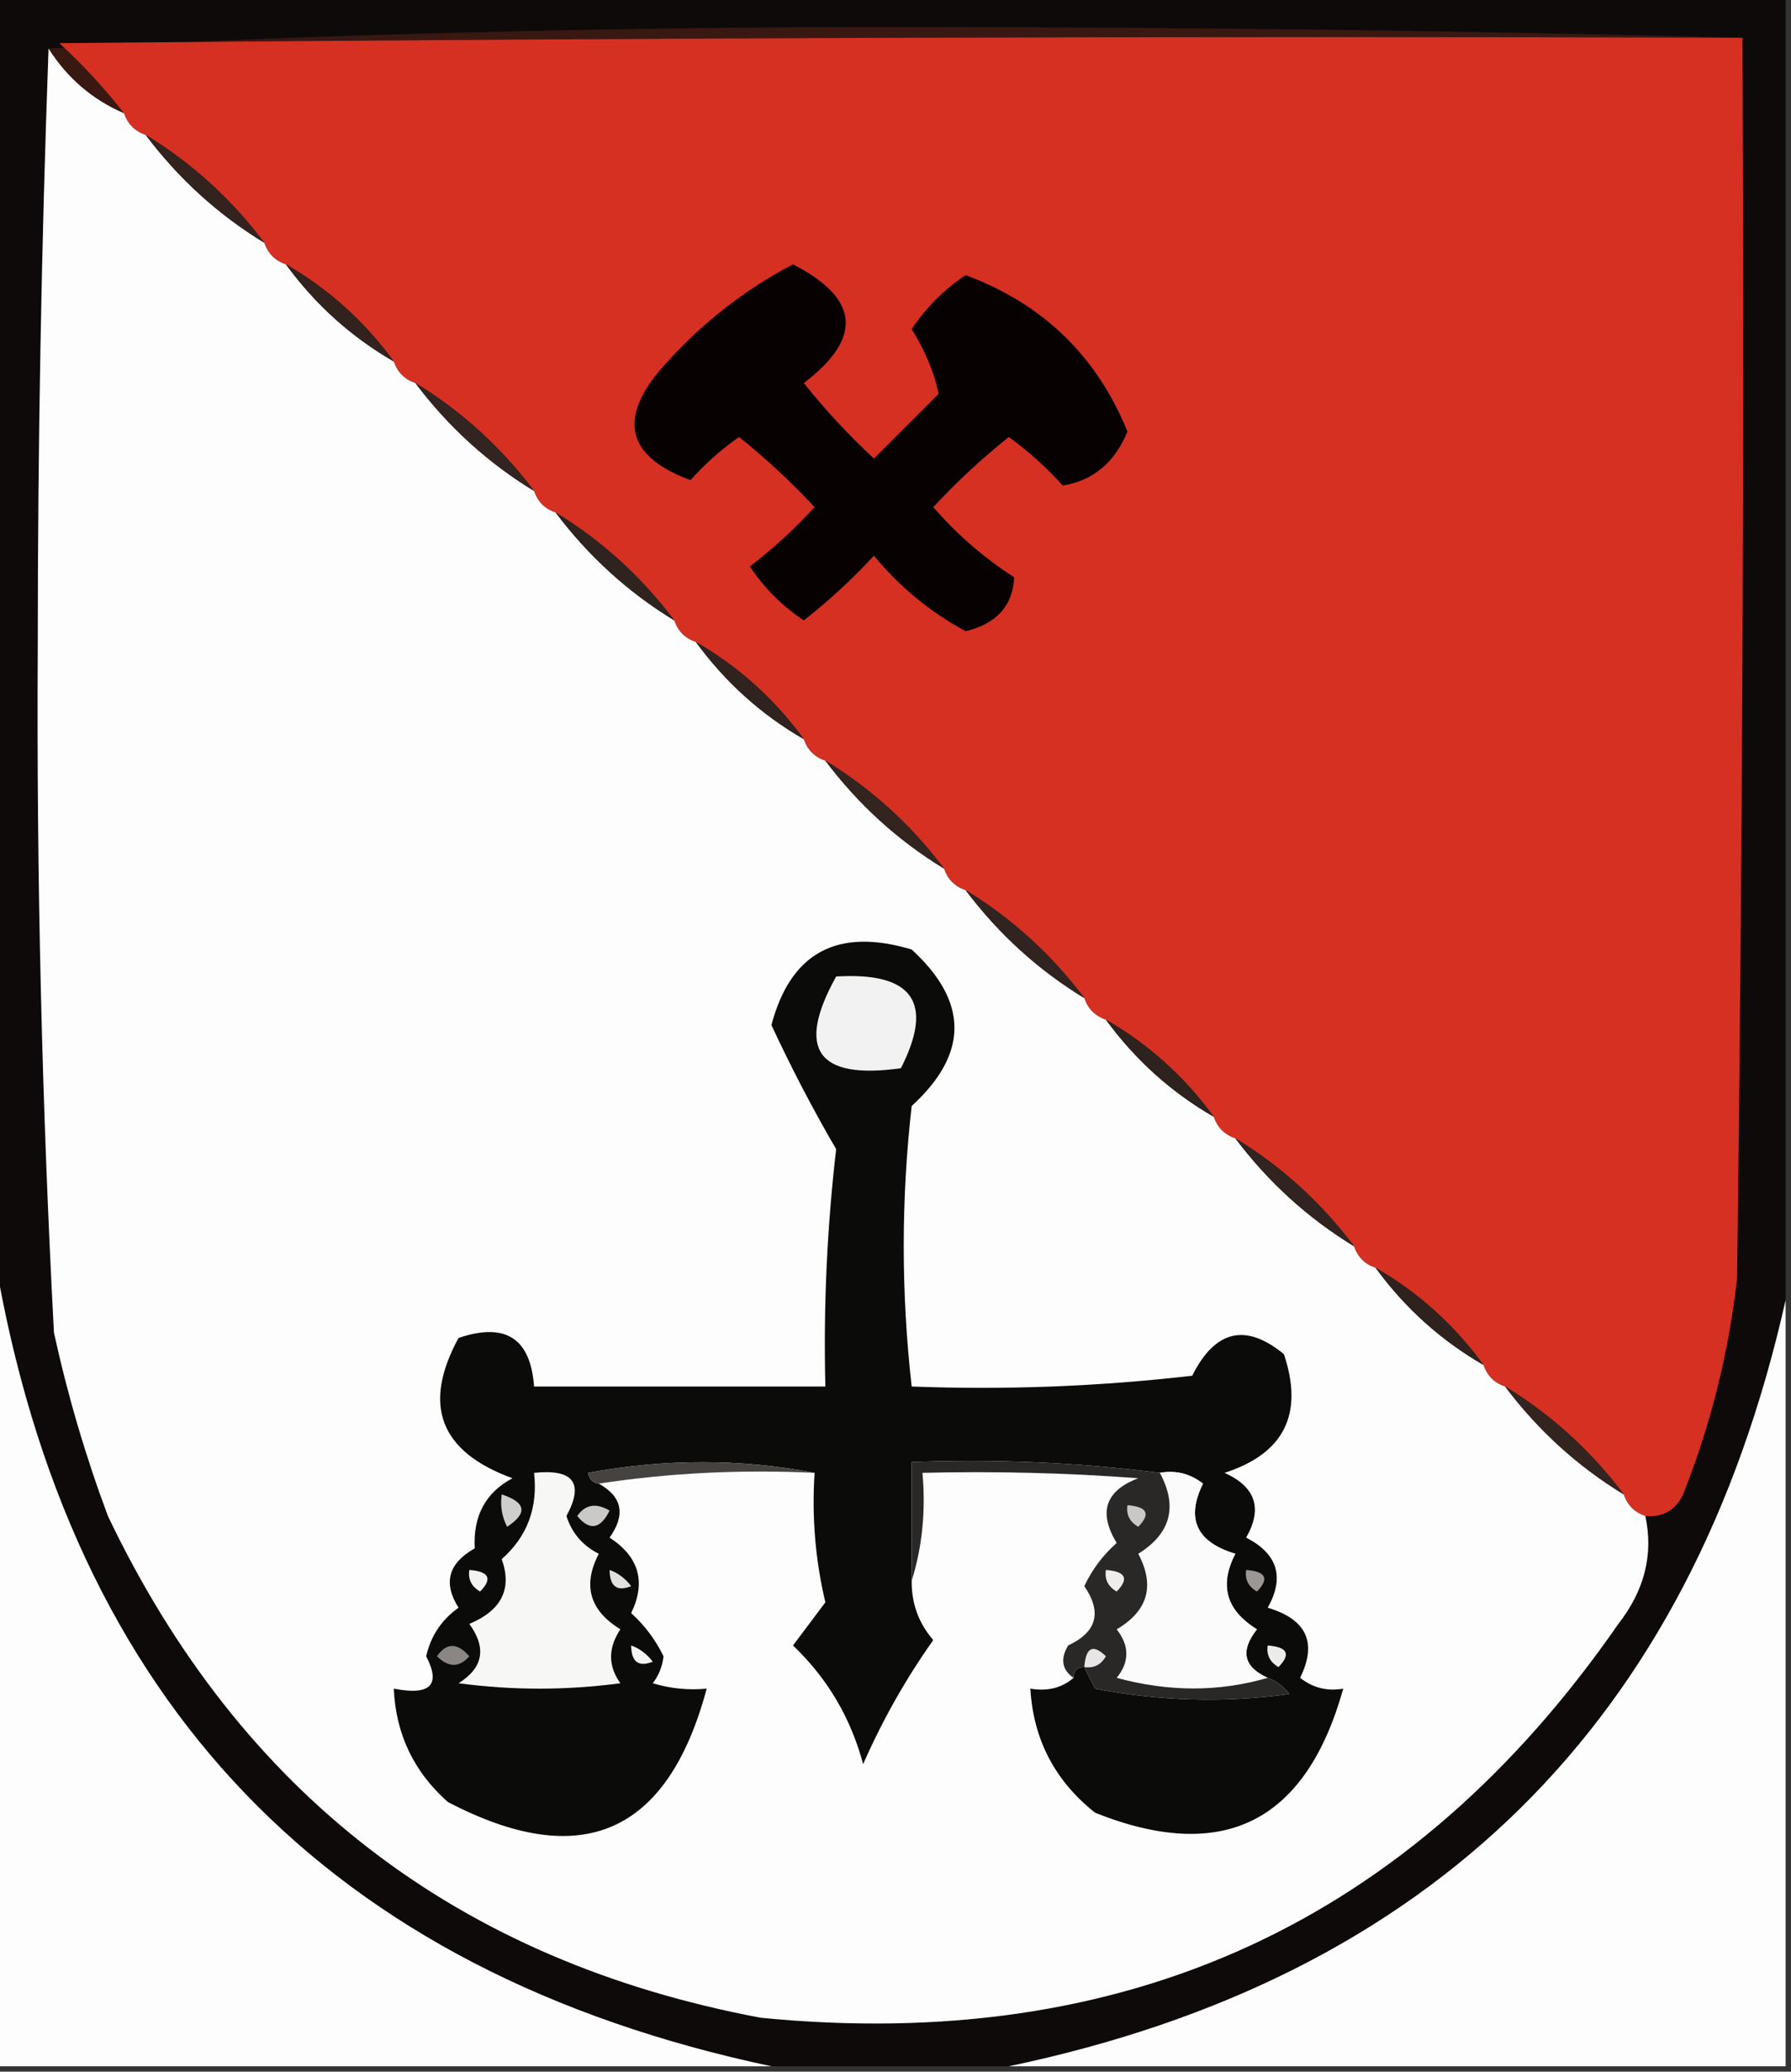 <?xml version="1.0" encoding="UTF-8"?>
<!DOCTYPE svg PUBLIC "-//W3C//DTD SVG 1.1//EN" "http://www.w3.org/Graphics/SVG/1.1/DTD/svg11.dtd">
<svg xmlns="http://www.w3.org/2000/svg" version="1.1" width="166px" height="192px" style="shape-rendering:geometricPrecision; text-rendering:geometricPrecision; image-rendering:optimizeQuality; fill-rule:evenodd; clip-rule:evenodd" xmlns:xlink="http://www.w3.org/1999/xlink">
<rect width="100%" height="100%" fill="#333333" stroke="none"/>
<g><path style="opacity:1" fill="#0e0a09" d="M -0.5,-0.5 C 54.833,-0.5 110.167,-0.5 165.5,-0.5C 165.5,39.833 165.5,80.167 165.5,120.5C 156.716,159.618 132.716,183.285 93.5,191.5C 86.167,191.5 78.833,191.5 71.5,191.5C 30.467,182.802 6.467,157.802 -0.5,116.5C -0.5,77.5 -0.5,38.5 -0.5,-0.5 Z"/></g>
<g><path style="opacity:1" fill="#391812" d="M 161.5,3.5 C 109.499,3.333 57.499,3.5 5.5,4C 7.706,6.037 9.706,8.203 11.5,10.5C 8.573,9.243 6.239,7.243 4.5,4.5C 30.325,3.167 56.491,2.5 83,2.5C 109.335,2.5 135.502,2.833 161.5,3.5 Z"/></g>
<g><path style="opacity:1" fill="#d63023" d="M 161.5,3.5 C 161.667,41.835 161.5,80.168 161,118.5C 160.222,125.39 158.555,132.057 156,138.5C 155.29,139.973 154.124,140.64 152.5,140.5C 151.5,140.167 150.833,139.5 150.5,138.5C 147.437,134.434 143.771,131.101 139.5,128.5C 138.5,128.167 137.833,127.5 137.5,126.5C 134.769,122.766 131.436,119.766 127.5,117.5C 126.5,117.167 125.833,116.5 125.5,115.5C 122.437,111.434 118.771,108.101 114.5,105.5C 113.5,105.167 112.833,104.5 112.5,103.5C 109.769,99.766 106.436,96.766 102.5,94.5C 101.5,94.167 100.833,93.5 100.5,92.5C 97.437,88.434 93.771,85.101 89.5,82.5C 88.5,82.167 87.833,81.5 87.5,80.5C 84.437,76.434 80.771,73.101 76.5,70.5C 75.5,70.167 74.833,69.5 74.5,68.5C 71.769,64.766 68.436,61.766 64.5,59.5C 63.5,59.167 62.833,58.5 62.5,57.5C 59.437,53.434 55.771,50.101 51.5,47.5C 50.5,47.167 49.833,46.5 49.5,45.5C 46.437,41.434 42.771,38.101 38.5,35.5C 37.5,35.167 36.833,34.5 36.5,33.5C 33.769,29.766 30.436,26.766 26.5,24.5C 25.5,24.167 24.833,23.5 24.5,22.5C 21.437,18.434 17.771,15.101 13.5,12.5C 12.5,12.167 11.833,11.5 11.5,10.5C 9.706,8.203 7.706,6.037 5.5,4C 57.499,3.5 109.499,3.333 161.5,3.5 Z"/></g>
<g><path style="opacity:1" fill="#fdfdfd" d="M 4.5,4.5 C 6.239,7.243 8.573,9.243 11.5,10.5C 11.833,11.5 12.5,12.167 13.5,12.5C 16.563,16.566 20.229,19.899 24.5,22.5C 24.833,23.5 25.5,24.167 26.5,24.5C 29.231,28.234 32.564,31.234 36.5,33.5C 36.833,34.5 37.5,35.167 38.5,35.5C 41.563,39.566 45.229,42.899 49.5,45.5C 49.833,46.5 50.5,47.167 51.5,47.5C 54.563,51.566 58.229,54.899 62.5,57.5C 62.833,58.5 63.5,59.167 64.5,59.5C 67.231,63.234 70.564,66.234 74.5,68.5C 74.833,69.5 75.5,70.167 76.5,70.5C 79.563,74.566 83.229,77.899 87.5,80.5C 87.833,81.5 88.5,82.167 89.5,82.5C 92.563,86.566 96.229,89.899 100.5,92.5C 100.833,93.5 101.5,94.167 102.5,94.5C 105.231,98.234 108.564,101.234 112.5,103.5C 112.833,104.5 113.5,105.167 114.5,105.5C 117.563,109.566 121.229,112.899 125.5,115.5C 125.833,116.5 126.5,117.167 127.5,117.5C 130.231,121.234 133.564,124.234 137.5,126.5C 137.833,127.5 138.5,128.167 139.5,128.5C 142.563,132.566 146.229,135.899 150.5,138.5C 150.833,139.5 151.5,140.167 152.5,140.5C 153.265,144.05 152.431,147.383 150,150.5C 130.825,178.165 104.325,190.331 70.5,187C 42.45,181.728 22.284,166.228 10,140.5C 7.927,134.947 6.26,129.28 5,123.5C 3.881,102.361 3.381,81.195 3.5,60C 3.5,41.33 3.833,22.83 4.5,4.5 Z"/></g>
<g><path style="opacity:1" fill="#32231f" d="M 13.5,12.5 C 17.771,15.101 21.437,18.434 24.5,22.5C 20.229,19.899 16.563,16.566 13.5,12.5 Z"/></g>
<g><path style="opacity:1" fill="#070201" d="M 73.5,24.5 C 79.665,27.655 79.998,31.322 74.5,35.5C 76.483,37.984 78.65,40.317 81,42.5C 83,40.5 85,38.5 87,36.5C 86.581,34.497 85.747,32.497 84.5,30.5C 85.833,28.5 87.5,26.833 89.5,25.5C 96.648,28.148 101.648,32.981 104.5,40C 103.301,42.885 101.301,44.552 98.5,45C 96.983,43.315 95.316,41.815 93.5,40.5C 91.016,42.483 88.683,44.65 86.5,47C 88.705,49.54 91.205,51.707 94,53.5C 93.873,56.141 92.373,57.808 89.5,58.5C 86.23,56.733 83.397,54.4 81,51.5C 78.984,53.684 76.817,55.684 74.5,57.5C 72.5,56.167 70.833,54.5 69.5,52.5C 71.624,50.879 73.624,49.046 75.5,47C 73.317,44.65 70.984,42.483 68.5,40.5C 66.851,41.648 65.351,42.981 64,44.5C 58.29,42.381 57.29,39.048 61,34.5C 64.598,30.306 68.765,26.972 73.5,24.5 Z"/></g>
<g><path style="opacity:1" fill="#31221e" d="M 26.5,24.5 C 30.436,26.766 33.769,29.766 36.5,33.5C 32.564,31.234 29.231,28.234 26.5,24.5 Z"/></g>
<g><path style="opacity:1" fill="#322420" d="M 38.5,35.5 C 42.771,38.101 46.437,41.434 49.5,45.5C 45.229,42.899 41.563,39.566 38.5,35.5 Z"/></g>
<g><path style="opacity:1" fill="#2f231f" d="M 51.5,47.5 C 55.771,50.101 59.437,53.434 62.5,57.5C 58.229,54.899 54.563,51.566 51.5,47.5 Z"/></g>
<g><path style="opacity:1" fill="#2f221f" d="M 64.5,59.5 C 68.436,61.766 71.769,64.766 74.5,68.5C 70.564,66.234 67.231,63.234 64.5,59.5 Z"/></g>
<g><path style="opacity:1" fill="#332420" d="M 76.5,70.5 C 80.771,73.101 84.437,76.434 87.5,80.5C 83.229,77.899 79.563,74.566 76.5,70.5 Z"/></g>
<g><path style="opacity:1" fill="#312420" d="M 89.5,82.5 C 93.771,85.101 97.437,88.434 100.5,92.5C 96.229,89.899 92.563,86.566 89.5,82.5 Z"/></g>
<g><path style="opacity:1" fill="#0b0b0a" d="M 99.5,155.5 C 99.5,154.833 99.833,154.5 100.5,154.5C 100.804,155.15 101.137,155.817 101.5,156.5C 107.472,157.664 113.472,157.83 119.5,157C 118.956,156.283 118.289,155.783 117.5,155.5C 115.257,154.495 114.924,152.995 116.5,151C 113.647,149.249 112.98,146.916 114.5,144C 110.894,142.924 109.894,140.757 111.5,137.5C 110.311,136.571 108.978,136.238 107.5,136.5C 99.92,135.534 92.253,135.201 84.5,135.5C 84.5,139.167 84.5,142.833 84.5,146.5C 84.477,148.6 85.144,150.433 86.5,152C 83.947,155.606 81.78,159.439 80,163.5C 78.855,159.206 76.688,155.539 73.5,152.5C 74.5,151.167 75.5,149.833 76.5,148.5C 75.567,144.571 75.234,140.571 75.5,136.5C 68.656,135.181 61.656,135.181 54.5,136.5C 54.624,137.107 54.957,137.44 55.5,137.5C 57.676,138.713 58.009,140.38 56.5,142.5C 59.23,144.282 59.897,146.615 58.5,149.5C 59.752,150.631 60.752,151.964 61.5,153.5C 61.392,154.442 61.059,155.275 60.5,156C 62.134,156.494 63.801,156.66 65.5,156.5C 61.886,169.983 53.886,173.483 41.5,167C 38.347,164.195 36.681,160.695 36.5,156.5C 39.888,157.165 40.888,156.165 39.5,153.5C 39.925,151.62 40.925,150.12 42.5,149C 41.051,146.711 41.551,144.877 44,143.5C 43.84,140.491 45.007,138.325 47.5,137C 40.776,134.559 39.11,130.226 42.5,124C 46.844,122.524 49.178,124.024 49.5,128.5C 58.5,128.5 67.5,128.5 76.5,128.5C 76.316,121.142 76.65,113.809 77.5,106.5C 75.35,102.821 73.35,98.988 71.5,95C 73.282,88.271 77.615,85.938 84.5,88C 89.784,92.842 89.784,97.675 84.5,102.5C 83.518,111.156 83.518,119.823 84.5,128.5C 93.192,128.831 101.859,128.498 110.5,127.5C 112.625,123.259 115.458,122.592 119,125.5C 120.857,131.048 119.024,134.714 113.5,136.5C 116.379,137.803 117.045,139.803 115.5,142.5C 118.418,144.008 119.084,146.175 117.5,149C 121.106,150.076 122.106,152.243 120.5,155.5C 121.689,156.429 123.022,156.762 124.5,156.5C 121.033,168.9 113.366,172.734 101.5,168C 97.773,165.045 95.773,161.212 95.5,156.5C 97.099,156.768 98.432,156.434 99.5,155.5 Z"/></g>
<g><path style="opacity:1" fill="#f3f2f2" d="M 77.5,90.5 C 84.602,90.073 86.602,92.907 83.5,99C 75.749,100.091 73.749,97.258 77.5,90.5 Z"/></g>
<g><path style="opacity:1" fill="#2e221e" d="M 102.5,94.5 C 106.436,96.766 109.769,99.766 112.5,103.5C 108.564,101.234 105.231,98.234 102.5,94.5 Z"/></g>
<g><path style="opacity:1" fill="#302320" d="M 114.5,105.5 C 118.771,108.101 122.437,111.434 125.5,115.5C 121.229,112.899 117.563,109.566 114.5,105.5 Z"/></g>
<g><path style="opacity:1" fill="#fdfdfd" d="M -0.5,116.5 C 6.467,157.802 30.467,182.802 71.5,191.5C 47.5,191.5 23.5,191.5 -0.5,191.5C -0.5,166.5 -0.5,141.5 -0.5,116.5 Z"/></g>
<g><path style="opacity:1" fill="#2f221e" d="M 127.5,117.5 C 131.436,119.766 134.769,122.766 137.5,126.5C 133.564,124.234 130.231,121.234 127.5,117.5 Z"/></g>
<g><path style="opacity:1" fill="#fdfdfd" d="M 165.5,120.5 C 165.5,144.167 165.5,167.833 165.5,191.5C 141.5,191.5 117.5,191.5 93.5,191.5C 132.716,183.285 156.716,159.618 165.5,120.5 Z"/></g>
<g><path style="opacity:1" fill="#332420" d="M 139.5,128.5 C 143.771,131.101 147.437,134.434 150.5,138.5C 146.229,135.899 142.563,132.566 139.5,128.5 Z"/></g>
<g><path style="opacity:1" fill="#464240" d="M 75.5,136.5 C 68.646,136.176 61.979,136.509 55.5,137.5C 54.957,137.44 54.624,137.107 54.5,136.5C 61.656,135.181 68.656,135.181 75.5,136.5 Z"/></g>
<g><path style="opacity:1" fill="#f7f7f6" d="M 49.5,136.5 C 53.157,136.12 54.157,137.453 52.5,140.5C 53.01,142.088 54.01,143.255 55.5,144C 53.98,146.916 54.647,149.249 57.5,151C 56.351,152.73 56.351,154.396 57.5,156C 52.5,156.667 47.5,156.667 42.5,156C 44.787,154.573 45.12,152.739 43.5,150.5C 46.489,149.249 47.489,147.249 46.5,144.5C 48.865,142.412 49.865,139.746 49.5,136.5 Z"/></g>
<g><path style="opacity:1" fill="#fbfbfb" d="M 107.5,136.5 C 108.978,136.238 110.311,136.571 111.5,137.5C 109.894,140.757 110.894,142.924 114.5,144C 112.98,146.916 113.647,149.249 116.5,151C 114.924,152.995 115.257,154.495 117.5,155.5C 112.985,156.812 108.318,156.812 103.5,155.5C 104.695,154.033 104.695,152.533 103.5,151C 106.401,149.299 107.067,146.965 105.5,144C 108.515,142.123 109.181,139.623 107.5,136.5 Z"/></g>
<g><path style="opacity:1" fill="#d0cecd" d="M 46.5,138.5 C 48.76,139.238 48.927,140.238 47,141.5C 46.517,140.552 46.35,139.552 46.5,138.5 Z"/></g>
<g><path style="opacity:1" fill="#cbc9c7" d="M 53.5,140.5 C 54.251,139.427 55.251,139.26 56.5,140C 55.648,141.728 54.648,141.895 53.5,140.5 Z"/></g>
<g><path style="opacity:1" fill="#2a2827" d="M 107.5,136.5 C 109.181,139.623 108.515,142.123 105.5,144C 107.067,146.965 106.401,149.299 103.5,151C 104.695,152.533 104.695,154.033 103.5,155.5C 108.318,156.812 112.985,156.812 117.5,155.5C 118.289,155.783 118.956,156.283 119.5,157C 113.472,157.83 107.472,157.664 101.5,156.5C 101.137,155.817 100.804,155.15 100.5,154.5C 99.833,154.5 99.5,154.833 99.5,155.5C 98.427,154.749 98.26,153.749 99,152.5C 101.661,151.258 102.161,149.424 100.5,147C 101.217,145.469 102.217,144.136 103.5,143C 101.78,140.161 102.446,138.161 105.5,137C 98.842,136.5 92.175,136.334 85.5,136.5C 85.813,140.042 85.479,143.375 84.5,146.5C 84.5,142.833 84.5,139.167 84.5,135.5C 92.253,135.201 99.92,135.534 107.5,136.5 Z"/></g>
<g><path style="opacity:1" fill="#cac8c6" d="M 104.5,139.5 C 106.337,139.639 106.67,140.306 105.5,141.5C 104.702,141.043 104.369,140.376 104.5,139.5 Z"/></g>
<g><path style="opacity:1" fill="#f4f3f3" d="M 43.5,145.5 C 45.337,145.639 45.67,146.306 44.5,147.5C 43.703,147.043 43.369,146.376 43.5,145.5 Z"/></g>
<g><path style="opacity:1" fill="#e2e1e0" d="M 56.5,145.5 C 57.289,145.783 57.956,146.283 58.5,147C 57.184,147.528 56.517,147.028 56.5,145.5 Z"/></g>
<g><path style="opacity:1" fill="#9a9794" d="M 115.5,145.5 C 117.337,145.639 117.67,146.306 116.5,147.5C 115.702,147.043 115.369,146.376 115.5,145.5 Z"/></g>
<g><path style="opacity:1" fill="#eeedec" d="M 102.5,145.5 C 104.337,145.639 104.67,146.306 103.5,147.5C 102.702,147.043 102.369,146.376 102.5,145.5 Z"/></g>
<g><path style="opacity:1" fill="#f7f6f6" d="M 58.5,152.5 C 59.289,152.783 59.956,153.283 60.5,154C 59.184,154.528 58.517,154.028 58.5,152.5 Z"/></g>
<g><path style="opacity:1" fill="#edecec" d="M 117.5,152.5 C 119.337,152.639 119.67,153.306 118.5,154.5C 117.702,154.043 117.369,153.376 117.5,152.5 Z"/></g>
<g><path style="opacity:1" fill="#898684" d="M 40.5,153.5 C 41.386,152.224 42.386,152.224 43.5,153.5C 42.575,154.562 41.575,154.562 40.5,153.5 Z"/></g>
<g><path style="opacity:1" fill="#e7e5e5" d="M 100.5,154.5 C 100.639,152.663 101.306,152.33 102.5,153.5C 102.043,154.298 101.376,154.631 100.5,154.5 Z"/></g>
</svg>
